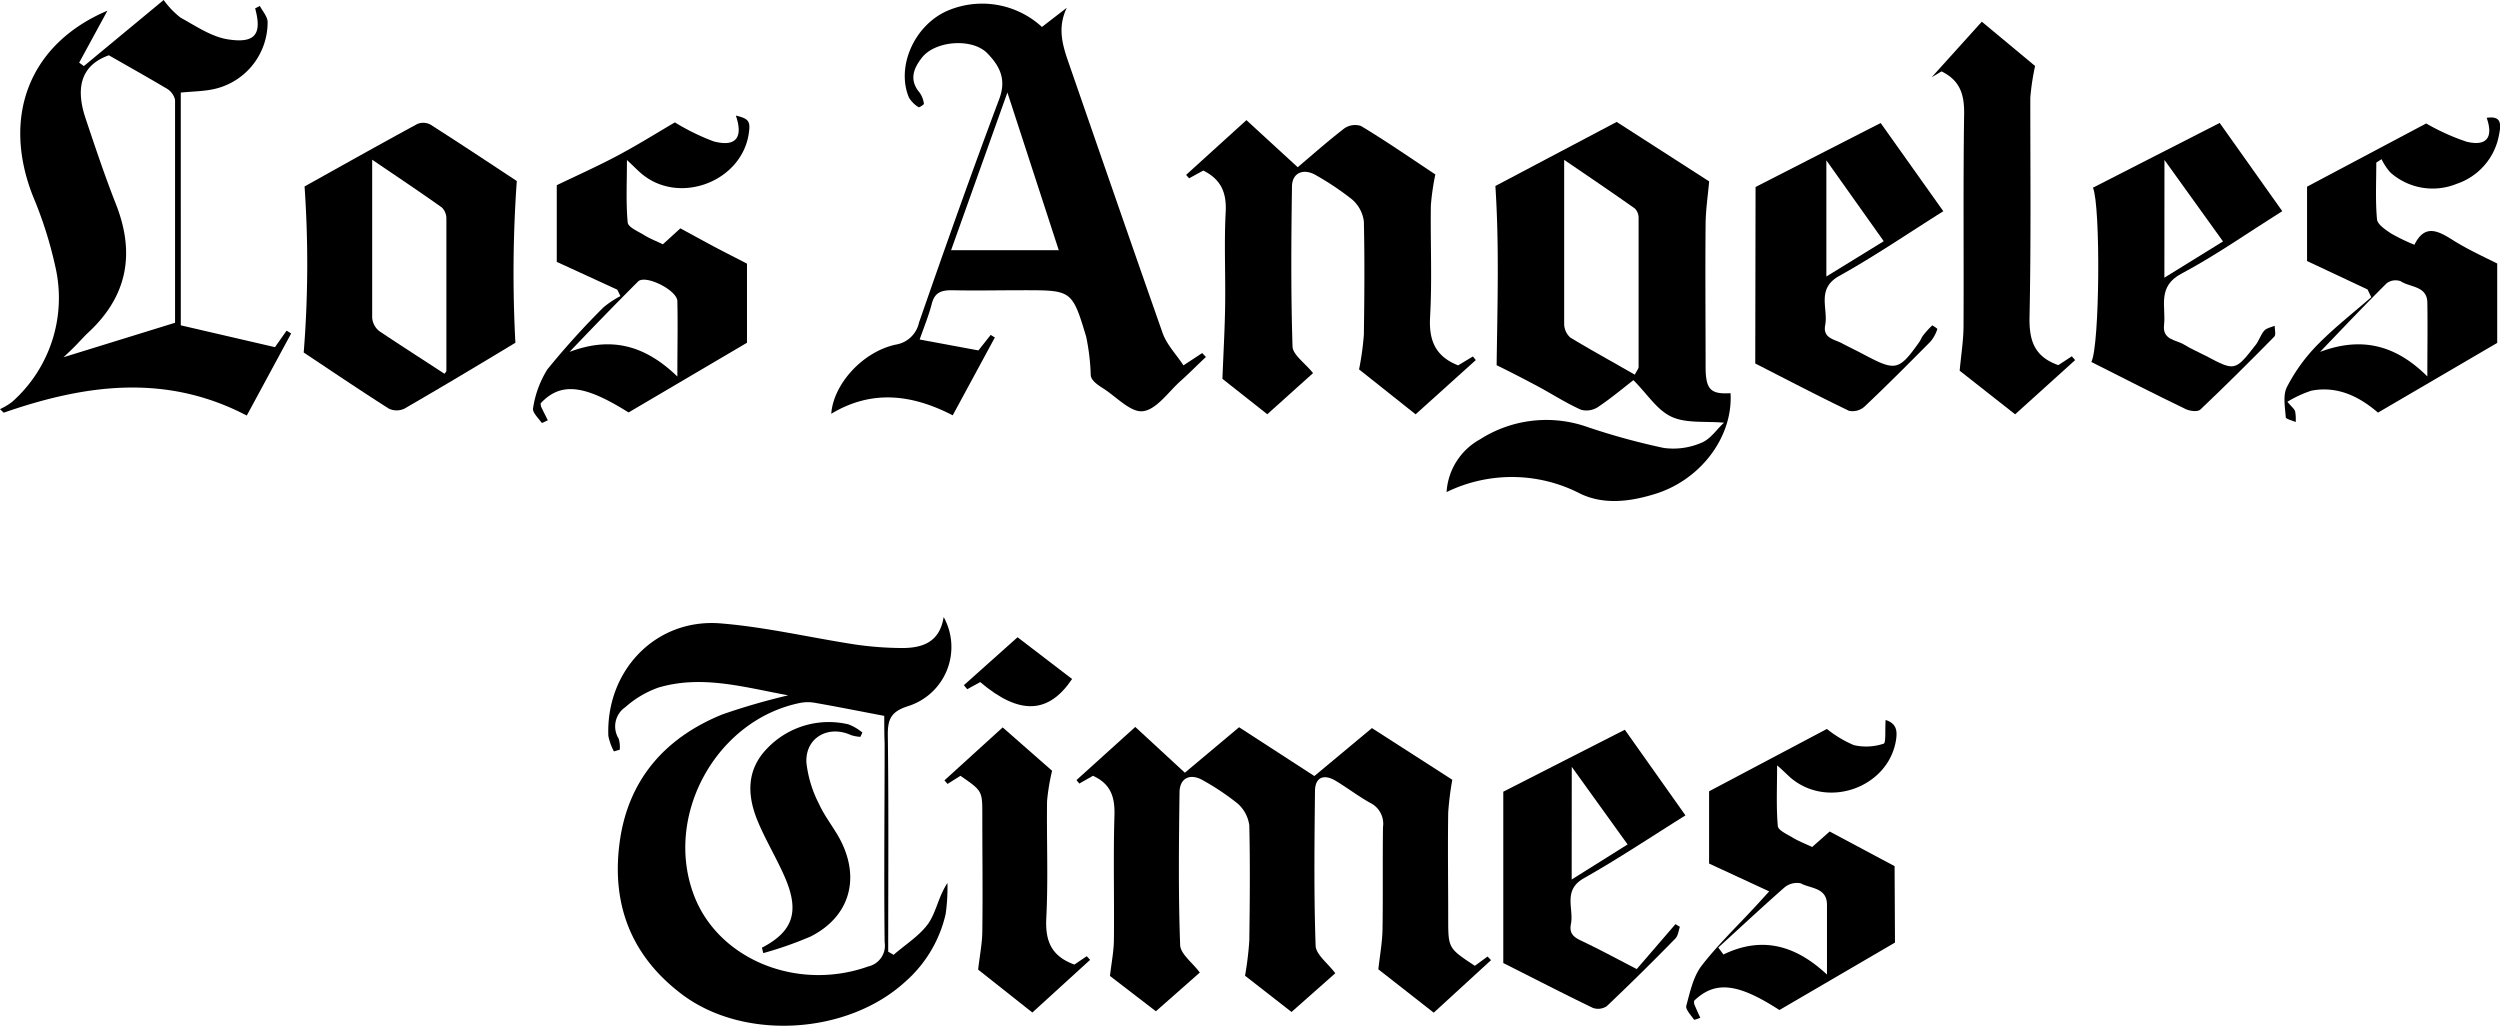 <svg xmlns="http://www.w3.org/2000/svg" viewBox="0 0 322.76 132.44"><title>latimes-black</title><g id="Layer_2" data-name="Layer 2"><g id="Layer_1-2" data-name="Layer 1"><path d="M169.69,100.19,177.12,94l10.38,6.67a37.91,37.91,0,0,0-.53,4.22c-.07,4.56,0,9.11,0,13.67,0,3.86,0,3.86,3.44,6.13l1.64-1.2.45.47-7.4,6.78-7.15-5.6c.2-1.82.51-3.49.54-5.17.07-4.4,0-8.79.06-13.19a3,3,0,0,0-1.64-3.12c-1.53-.85-2.94-1.93-4.44-2.84s-2.68-.54-2.7,1.31c-.07,6.63-.15,13.27.08,19.9,0,1.19,1.58,2.32,2.54,3.62l-5.65,5-6-4.68a42.27,42.27,0,0,0,.55-4.53c.07-5,.11-9.92,0-14.87a4.53,4.53,0,0,0-1.53-2.85,32.39,32.39,0,0,0-4.37-2.93c-1.65-1-3.08-.42-3.11,1.5-.08,6.55-.16,13.12.08,19.66,0,1.19,1.59,2.32,2.54,3.61l-5.67,5L143.3,126c.2-1.72.49-3.17.51-4.62.06-5.36-.09-10.72.07-16.07.07-2.31-.4-4.07-2.77-5.15l-1.77,1-.36-.45,7.59-6.86,6.4,5.91,7-5.87Z"/><path d="M223.42,50.76c.33,5.58-3.78,11.15-9.71,13-3.2,1-6.6,1.44-9.64,0a19.22,19.22,0,0,0-17.31-.23,8.35,8.35,0,0,1,4.32-6.81,15.89,15.89,0,0,1,13.81-1.61,87.67,87.67,0,0,0,9.9,2.72,9.15,9.15,0,0,0,4.88-.67c1.19-.48,2-1.78,2.91-2.59-2.43-.21-4.86.11-6.75-.75s-3.11-2.9-4.95-4.74c-1.17.9-2.79,2.27-4.53,3.44a2.73,2.73,0,0,1-2.21.39c-2-.89-3.78-2.06-5.69-3.08s-3.83-2-5.23-2.68c.11-7.92.34-15.54-.16-23.14l15.66-8.27,11.94,7.68c-.17,1.89-.45,3.72-.46,5.56-.06,6.16,0,12.31,0,18.47C220.22,50.31,220.88,50.92,223.42,50.76Zm-12.35-2.4c.23-.48.48-.75.48-1q0-9.59,0-19.18a1.73,1.73,0,0,0-.47-1.25c-2.95-2.09-5.94-4.11-9.14-6.29,0,7.29,0,14.24,0,21.19a2.38,2.38,0,0,0,.81,1.76C205.43,45.21,208.15,46.7,211.06,48.37Z"/><path d="M115.37,123.27c1.53-1.34,3.36-2.46,4.5-4.07,1-1.46,1.29-3.45,2.45-5.21a24.72,24.72,0,0,1-.23,4,16.48,16.48,0,0,1-5.18,8.72c-7.49,6.89-20.91,7.7-28.91,1.63-6.5-4.93-9.08-11.55-8-19.6s5.83-13.49,13.27-16.51a85.55,85.55,0,0,1,8.49-2.46C96,88.71,90.6,87.11,85,88.77a12.88,12.88,0,0,0-4.27,2.53,3,3,0,0,0-.86,4.06,3.65,3.65,0,0,1,.14,1.43l-.75.22a7.27,7.27,0,0,1-.72-2c-.32-8.45,6.13-15.19,14.46-14.53,5.86.47,11.65,1.85,17.49,2.74a43.8,43.8,0,0,0,5.72.44c2.75.05,5.1-.65,5.62-4a8,8,0,0,1-4.64,11.52c-2.09.68-2.59,1.61-2.57,3.69.12,9.34.05,18.68.05,28Zm-1.22-30.85c-3.16-.6-6-1.17-8.92-1.68a5.19,5.19,0,0,0-1.88,0C92.5,92.9,85.66,105.27,89.6,115.6c3.16,8.3,13.38,12.43,22.5,9.17a2.75,2.75,0,0,0,2.11-3.13c-.1-8.54,0-17.09,0-25.63C114.16,94.75,114.16,93.49,114.16,92.41Z"/><path d="M134.52,3.48,137.73,1c-1.29,2.67-.5,5,.32,7.35,4,11.55,8,23.12,12.05,34.65.54,1.51,1.77,2.77,2.69,4.17l2.42-1.59.48.51c-1.08,1-2.13,2.08-3.24,3.07-1.6,1.42-3.13,3.72-4.9,3.93-1.6.19-3.47-1.92-5.21-3-.74-.47-1.45-1-1.52-1.62a28.15,28.15,0,0,0-.59-5c-1.82-6.06-1.89-6-8.24-6-3,0-6.08.07-9.12,0-1.41,0-2.21.32-2.58,1.77s-1,3-1.56,4.59l7.59,1.41,1.58-2,.54.33L123,53.62c-5.3-2.74-10.49-3.33-15.68-.2.26-3.77,4-8,8.33-8.93a3.66,3.66,0,0,0,3-2.85C122,32,125.41,22.35,129,12.8c1-2.64,0-4.37-1.61-6-2-1.91-6.64-1.52-8.34.61-1.09,1.37-1.73,2.9-.32,4.55a3.2,3.2,0,0,1,.55,1.44c0,.11-.61.5-.69.44a3.7,3.7,0,0,1-1.25-1.26c-1.66-4,.72-9.35,5-11.2A11.4,11.4,0,0,1,134.52,3.48Zm-4.46,8.46L122.79,32.3h13.9Z"/><path d="M13.87,1.38,10.22,8.09l.61.44L21.13,0A11,11,0,0,0,23.3,2.27c2,1.1,4,2.48,6.12,2.81,3.56.56,4.42-.69,3.52-4l.61-.31c.33.65.93,1.29,1,2a8.83,8.83,0,0,1-7.33,8.81c-1.17.21-2.38.23-3.88.37V42l12.16,2.82L37,42.69l.59.36-5.73,10.6c-10.5-5.49-20.93-4-31.38-.37L0,52.82a8.34,8.34,0,0,0,1.56-.93A17.94,17.94,0,0,0,7.15,34.45a52.21,52.21,0,0,0-2.89-9.11C.18,15,3.81,5.64,13.87,1.38Zm.18,5.76c-3.81,1.36-4.23,4.48-3,8.15s2.48,7.42,3.91,11.05c2.51,6.36,1.51,11.88-3.55,16.58-.64.6-1.22,1.27-1.84,1.89S8.33,46,8.2,46.12l14.4-4.45c0-9.3,0-19,0-28.78a2.28,2.28,0,0,0-1.1-1.47C19.1,10,16.7,8.65,14.06,7.14Z"/><path d="M163.61,53.48l-5.79-4.57c.13-3.41.31-6.45.35-9.5.06-4-.14-8,.07-12,.13-2.43-.51-4.2-2.89-5.39l-1.83,1-.39-.44,7.79-7.07,6.62,6.08c1.71-1.44,3.8-3.3,6-5a2.44,2.44,0,0,1,2.16-.33c3.33,2,6.55,4.24,9.61,6.26a31,31,0,0,0-.58,4c-.07,4.8.17,9.6-.1,14.39-.17,3,.65,5.09,3.62,6.26l1.91-1.15.37.47-7.77,7-7.3-5.8a36.58,36.58,0,0,0,.62-4.48c.07-4.88.11-9.76,0-14.63a4.5,4.5,0,0,0-1.53-2.84,36.12,36.12,0,0,0-4.57-3.07c-1.61-1-3.16-.42-3.18,1.4-.1,6.87-.15,13.75.07,20.62,0,1.1,1.6,2.16,2.65,3.48Z"/><path d="M66.54,44.25C62,47,57.11,49.92,52.21,52.76a2.36,2.36,0,0,1-2,0c-3.84-2.44-7.61-5-11-7.25a144.19,144.19,0,0,0,.11-21.44c4.55-2.53,9.54-5.34,14.57-8.07a2,2,0,0,1,1.69.09c3.9,2.49,7.76,5.05,11.14,7.28A168.56,168.56,0,0,0,66.54,44.25Zm-9.15,4c.08-.13.24-.25.24-.37,0-6.55,0-13.1,0-19.65a2,2,0,0,0-.58-1.44c-2.88-2.05-5.81-4-9-6.17,0,7,0,13.71,0,20.41a2.44,2.44,0,0,0,.92,1.72C51.79,44.64,54.6,46.43,57.39,48.26Z"/><path d="M95,14.92c1.72.41,1.92.75,1.65,2.44-1,6.1-8.88,9.08-13.71,5.16-.56-.45-1.06-1-2-1.86,0,3-.14,5.53.1,8.07.06.61,1.34,1.14,2.12,1.62s1.56.77,2.42,1.19l2.26-2.06c1.44.78,2.89,1.58,4.35,2.36s3,1.54,4.25,2.2V44.25l-15.29,9c-5.72-3.6-8.76-3.95-11.35-1.18a1.55,1.55,0,0,0,.07.46c.27.58.57,1.15.86,1.73-.28.12-.76.39-.79.33-.44-.61-1.24-1.37-1.12-1.89a13.19,13.19,0,0,1,1.84-5,101.67,101.67,0,0,1,7.23-8,11.77,11.77,0,0,1,2.21-1.47l-.4-.83-7.82-3.59V23.91c2.36-1.14,5.12-2.37,7.78-3.78s5.11-2.95,7.47-4.33a28.45,28.45,0,0,0,5,2.45C94.95,19,96,17.83,95,14.92ZM87.45,48.61c0-3.7.07-6.71,0-9.72,0-1.42-4.13-3.48-5.07-2.55-3,3-5.91,6-8.85,9.09C78.68,43.49,83.08,44.38,87.45,48.61Z"/><path d="M297.85,24.1l15.38-8.16a28.4,28.4,0,0,0,5.23,2.36c2.61.62,3.46-.58,2.58-3.09,1.5-.21,2,.3,1.61,2.1a8.2,8.2,0,0,1-5.5,6.43,8.2,8.2,0,0,1-8.54-1.47,7.23,7.23,0,0,1-1.14-1.72l-.68.44c0,2.44-.13,4.9.09,7.32.06.67,1.11,1.36,1.83,1.84a24.85,24.85,0,0,0,3,1.45c1.35-2.73,3.06-1.8,5-.58s4.06,2.18,5.69,3V44.27l-15.39,9c-2.26-1.94-5.11-3.51-8.61-2.83a14.94,14.94,0,0,0-3.09,1.43c.54.65.9.91,1,1.24a5.38,5.38,0,0,1,.07,1.38c-.45-.21-1.26-.39-1.28-.62-.09-1.31-.39-2.84.15-3.9a22.41,22.41,0,0,1,3.89-5.4c2.17-2.22,4.64-4.15,7-6.2l-.48-1-7.81-3.67Zm15.53,24.5c0-3.67.05-6.61,0-9.55-.05-2.16-2.23-1.93-3.44-2.74a1.91,1.91,0,0,0-1.81.26c-2.92,2.9-5.75,5.89-8.6,8.86C304.6,43.53,309.08,44.31,313.38,48.6Z"/><path d="M244.65,121.69l-14.92,8.71c-5.36-3.47-8.28-3.82-11-1.21a1.2,1.2,0,0,0,0,.44c.25.6.52,1.19.79,1.78-.29.08-.77.3-.82.22-.39-.56-1.08-1.28-1-1.75.49-1.8.9-3.8,2-5.22,2.19-2.83,4.82-5.32,7.27-8l1.44-1.58-7.76-3.59v-9.33l15.21-8.05a14.88,14.88,0,0,0,3.48,2.09,7.15,7.15,0,0,0,3.85-.19c.31-.09.16-1.73.25-3.06,1.46.47,1.53,1.47,1.33,2.67-1,5.94-8.52,8.77-13.34,5-.56-.44-1.05-1-2-1.81,0,2.86-.12,5.35.09,7.8,0,.57,1.2,1.09,1.92,1.53s1.58.77,2.52,1.21l2.26-2,8.38,4.47Zm-22.81.64.66.9c4.91-2.38,9.25-1.26,13.37,2.59,0-3.4,0-6.19,0-9,0-2.26-2.12-2.08-3.39-2.78a2.51,2.51,0,0,0-2.14.57C227.45,117.15,224.66,119.76,221.84,122.33Z"/><path d="M226.65,24.14l16.15-8.26,8.09,11.39c-4.48,2.81-8.83,5.79-13.43,8.35-3,1.67-1.41,4.19-1.82,6.34-.33,1.71,1.16,1.83,2.16,2.36s2,1,3,1.54c3.92,2.06,4.37,2,7-1.72.18-.26.28-.58.48-.83A11.63,11.63,0,0,1,249.47,42s.68.42.65.48a4.86,4.86,0,0,1-.86,1.59c-2.81,2.84-5.64,5.68-8.54,8.42a2.3,2.3,0,0,1-2,.55c-4.16-2-8.26-4.15-12.11-6.11Zm16.55,7-7.41-10.44v15Z"/><path d="M262.74,8.52a30.75,30.75,0,0,0-.62,4.11c0,9.43.1,18.85-.1,28.28-.06,3,.58,5.13,3.72,6.23L267.48,46l.43.49-7.75,7L253,47.86c.19-2.06.49-3.9.5-5.74.05-9.19-.06-18.37.08-27.56,0-2.44-.56-4.18-2.92-5.34l-1.28.76,6.48-7.18Z"/><path d="M270,46.73c1.09-2.07,1.21-20.17.21-22.5l16.36-8.36,8.08,11.39c-4.35,2.73-8.54,5.69-13,8.06-3.19,1.68-2,4.26-2.26,6.61-.24,2,1.57,1.92,2.62,2.58.88.55,1.85.95,2.77,1.43,3.77,2,3.78,2,6.45-1.43.44-.56.63-1.31,1.1-1.83.3-.34.88-.42,1.34-.62,0,.48.19,1.16-.05,1.4-3.14,3.19-6.31,6.35-9.56,9.43-.32.3-1.32.19-1.85-.06C278.16,50.88,274.18,48.84,270,46.73Zm9.43-10.88L287,31.17l-7.56-10.52Z"/><path d="M194.08,124.33V102.21l15.69-8,7.83,11.06c-4.44,2.77-8.68,5.61-13.11,8.11-2.77,1.56-1.27,3.93-1.68,5.93-.33,1.65,1,1.93,2,2.46,2.07,1,4.12,2.11,6.5,3.34l5-5.8.57.35c-.18.5-.23,1.14-.57,1.49-2.92,3-5.86,5.89-8.87,8.75a2,2,0,0,1-1.8.22C201.74,128.24,197.84,126.22,194.08,124.33Zm8.83-10.78,7.22-4.53L202.92,99Z"/><path d="M124,100.16l-1.67,1.05-.4-.46,7.52-6.84,6.38,5.6a27.18,27.18,0,0,0-.65,3.91c-.07,5,.16,10.09-.1,15.11-.15,3,.67,4.92,3.63,6l1.59-1.08.44.47-7.46,6.8-7-5.54c.21-1.82.52-3.36.54-4.9.07-5,0-10.08,0-15.12C126.82,102.11,126.82,102.11,124,100.16Z"/><path d="M138.41,87.66c-3,4.47-6.74,4.75-11.86.4l-1.68.92-.43-.52,6.93-6.19Z"/><path d="M98.37,122.35c4-2.08,4.87-4.62,3-9-1.07-2.49-2.5-4.82-3.54-7.32-1.37-3.29-1.5-6.61,1.19-9.38a11,11,0,0,1,10.53-3.13,6.33,6.33,0,0,1,1.79,1.06l-.26.55a4.94,4.94,0,0,1-1.2-.22c-2.94-1.35-5.92.32-5.77,3.53a15.33,15.33,0,0,0,1.64,5.38c.82,1.8,2.18,3.36,3,5.15,2.26,4.87.71,9.5-4.08,11.93a47.1,47.1,0,0,1-6.13,2.15Z"/></g></g></svg>